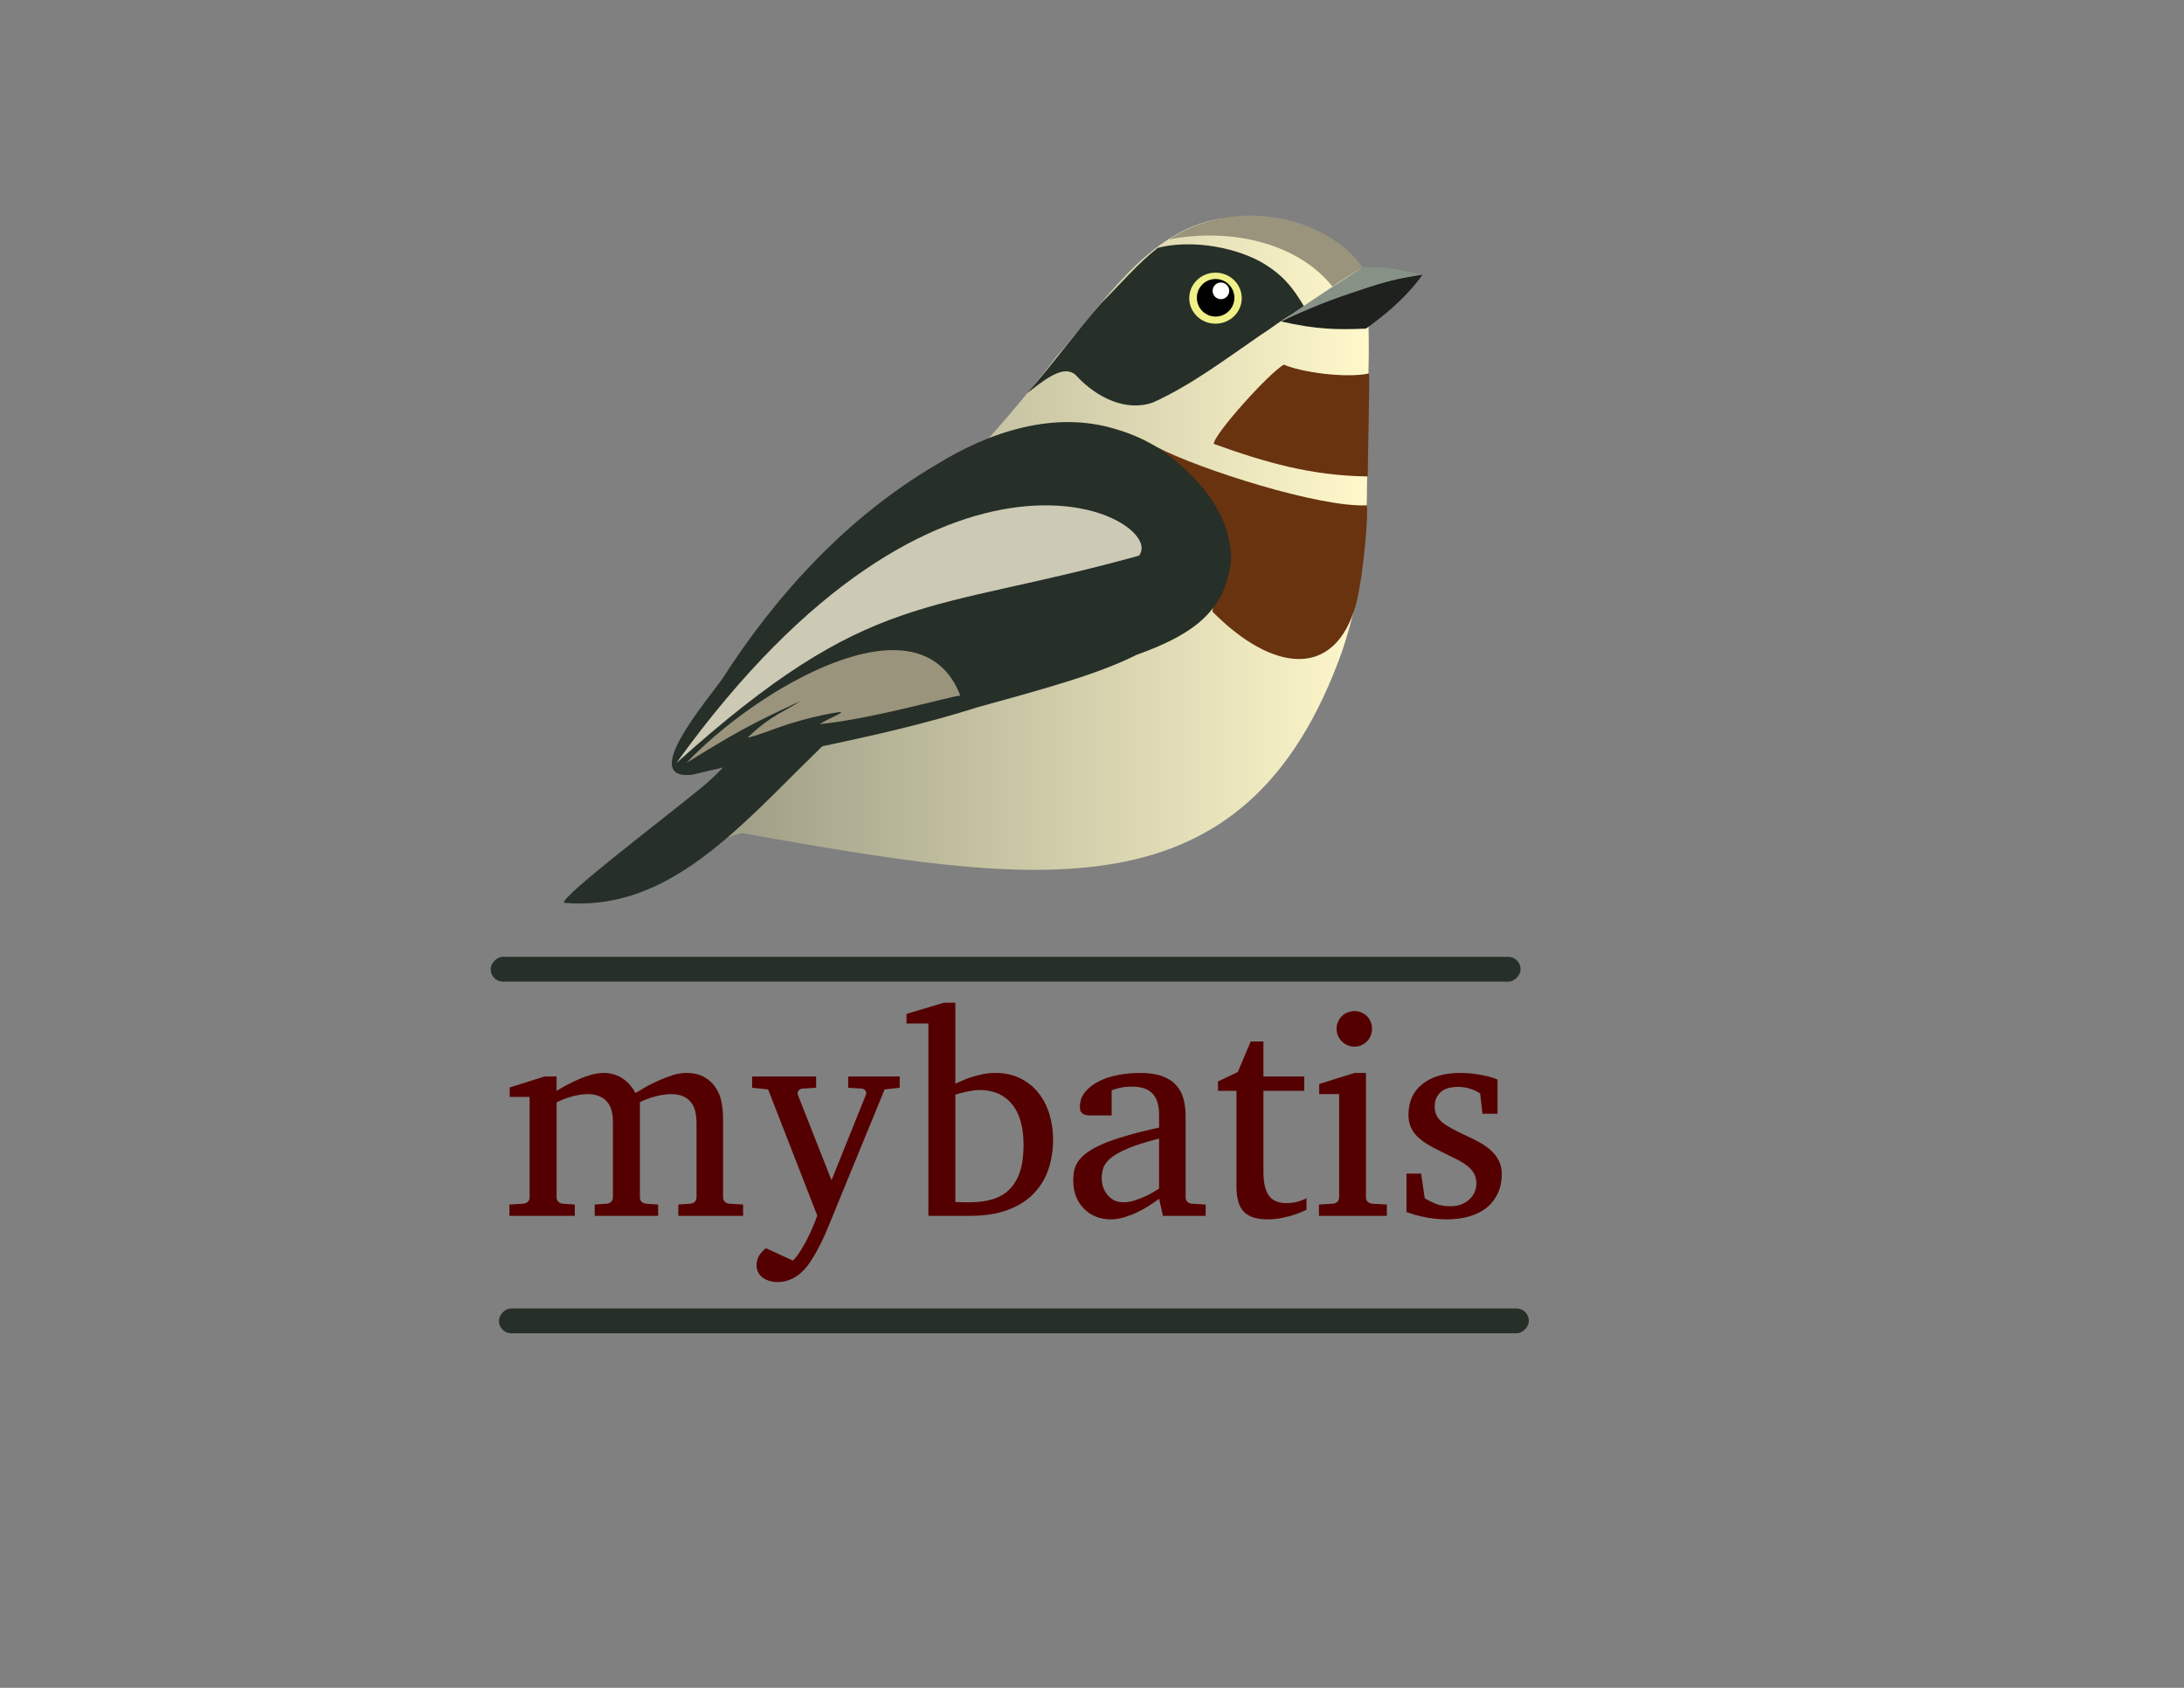 <?xml version="1.0" encoding="UTF-8" standalone="no"?>
<!-- Created with Inkscape (http://www.inkscape.org/) -->

<svg
   xmlns:dc="http://purl.org/dc/elements/1.1/"
   xmlns:cc="http://creativecommons.org/ns#"
   xmlns:rdf="http://www.w3.org/1999/02/22-rdf-syntax-ns#"
   xmlns:svg="http://www.w3.org/2000/svg"
   xmlns="http://www.w3.org/2000/svg"
   xmlns:xlink="http://www.w3.org/1999/xlink"
   xmlns:sodipodi="http://sodipodi.sourceforge.net/DTD/sodipodi-0.dtd"
   xmlns:inkscape="http://www.inkscape.org/namespaces/inkscape"
   width="792pt"
   height="612pt"
   id="svg2"
   sodipodi:version="0.32"
   inkscape:version="0.48.2 r9819"
   sodipodi:docname="vector-logo-bird-2.svg"
   version="1.0"
   inkscape:export-filename="/home/eduardo/workspace/logo/logo-bird-2.png"
   inkscape:export-xdpi="54.549999"
   inkscape:export-ydpi="54.549999">
  <rect width="100%" height="100%" fill="#808080" stroke="none"/>
  <defs
     id="defs4">
    <inkscape:perspective
       sodipodi:type="inkscape:persp3d"
       inkscape:vp_x="0 : 382.5 : 1"
       inkscape:vp_y="0 : 1000 : 0"
       inkscape:vp_z="990 : 382.5 : 1"
       inkscape:persp3d-origin="495 : 255 : 1"
       id="perspective31" />
    <linearGradient
       id="linearGradient3038">
      <stop
         style="stop-color:#757769;stop-opacity:1;"
         offset="0"
         id="stop3040" />
      <stop
         style="stop-color:#fff8cb;stop-opacity:1;"
         offset="1"
         id="stop3042" />
    </linearGradient>
    <linearGradient
       id="linearGradient3038-2">
      <stop
         style="stop-color:#757769;stop-opacity:1;"
         offset="0"
         id="stop3040-7" />
      <stop
         style="stop-color:#fff8cb;stop-opacity:1;"
         offset="1"
         id="stop3042-0" />
    </linearGradient>
    <linearGradient
       inkscape:collect="always"
       xlink:href="#linearGradient3038-2"
       id="linearGradient3060"
       gradientUnits="userSpaceOnUse"
       gradientTransform="matrix(0.876,0,0,1,-69.869,-114.194)"
       x1="2.836"
       y1="315.948"
       x2="915.594"
       y2="315.948" />
  </defs>
  <sodipodi:namedview
     id="base"
     pagecolor="#ffffff"
     bordercolor="#666666"
     borderopacity="1.0"
     inkscape:pageopacity="1"
     inkscape:pageshadow="2"
     inkscape:zoom="0.50976563"
     inkscape:cx="508.41152"
     inkscape:cy="497.02136"
     inkscape:document-units="px"
     inkscape:current-layer="layer1"
     inkscape:window-width="1366"
     inkscape:window-height="744"
     inkscape:window-x="0"
     inkscape:window-y="24"
     showgrid="false"
     inkscape:window-maximized="1"
     inkscape:object-nodes="true"
     inkscape:object-paths="true"
     inkscape:snap-intersection-paths="false"
     inkscape:snap-smooth-nodes="false"
     inkscape:snap-nodes="false" />
  <g
     inkscape:label="Layer 1"
     inkscape:groupmode="layer"
     id="layer1">
    <path
       id="path3104"
       style="font-size:139.822px;font-style:normal;font-variant:normal;font-weight:normal;font-stretch:normal;text-align:center;line-height:125%;writing-mode:lr-tb;text-anchor:middle;fill:#550000;fill-opacity:1;stroke:none;font-family:Abyssinica SIL;-inkscape-font-specification:Abyssinica SIL"
       d="m 327.977,587.806 0,-5.462 5.871,-0.41 c 0.865,-0.091 1.57,-0.41 2.116,-0.956 0.546,-0.546 0.819,-1.252 0.819,-2.116 l 0,-35.638 c -9e-5,-2.185 -0.205,-4.142 -0.614,-5.871 -0.41,-1.775 -1.115,-3.277 -2.116,-4.506 -0.956,-1.229 -2.23,-2.185 -3.823,-2.867 -1.593,-0.683 -3.55,-1.024 -5.871,-1.024 -1.183,6e-5 -2.435,0.114 -3.755,0.341 -1.274,0.182 -2.572,0.455 -3.892,0.819 -1.274,0.319 -2.549,0.728 -3.823,1.229 -1.229,0.455 -2.39,0.956 -3.482,1.502 l 0,46.016 c -6e-5,0.865 0.273,1.57 0.819,2.116 0.546,0.546 1.252,0.865 2.116,0.956 l 5.871,0.41 0,5.462 -30.654,0 0,-5.462 5.871,-0.41 c 0.865,-0.091 1.57,-0.41 2.116,-0.956 0.546,-0.546 0.819,-1.252 0.819,-2.116 l 0,-36.526 c -5e-5,-1.957 -0.228,-3.755 -0.683,-5.394 -0.41,-1.684 -1.115,-3.095 -2.116,-4.233 -0.956,-1.183 -2.23,-2.094 -3.823,-2.731 -1.548,-0.683 -3.436,-1.024 -5.667,-1.024 -1.32,6e-5 -2.708,0.137 -4.165,0.41 -1.411,0.228 -2.776,0.546 -4.096,0.956 -1.32,0.364 -2.572,0.797 -3.755,1.297 -1.138,0.455 -2.116,0.91 -2.936,1.365 l 0,45.879 c -3e-5,0.865 0.273,1.57 0.819,2.116 0.546,0.546 1.252,0.865 2.116,0.956 l 5.871,0.41 0,5.462 -31.61,0 0,-5.462 6.827,-0.41 c 0.865,-0.091 1.57,-0.41 2.116,-0.956 0.546,-0.546 0.819,-1.252 0.819,-2.116 l 0,-48.542 -9.626,0 0,-4.574 16.932,-5.325 5.735,0 0,6.964 c 1.547,-0.956 3.254,-1.934 5.12,-2.936 1.912,-1.001 3.869,-1.934 5.871,-2.799 2.003,-0.865 4.005,-1.57 6.008,-2.116 2.048,-0.546 3.983,-0.819 5.803,-0.819 2.003,7e-5 3.823,0.296 5.462,0.888 1.638,0.546 3.072,1.297 4.301,2.253 1.274,0.91 2.367,1.957 3.277,3.141 0.956,1.138 1.73,2.276 2.321,3.414 1.411,-0.865 3.118,-1.866 5.12,-3.004 2.003,-1.138 4.119,-2.185 6.349,-3.141 2.23,-1.001 4.46,-1.843 6.691,-2.526 2.23,-0.683 4.278,-1.024 6.145,-1.024 3.687,7e-5 6.691,0.683 9.012,2.048 2.321,1.32 4.142,3.027 5.462,5.12 1.365,2.048 2.298,4.347 2.799,6.896 0.501,2.549 0.751,5.007 0.751,7.373 l 0,38.711 c -1.1e-4,0.865 0.273,1.57 0.819,2.116 0.592,0.546 1.297,0.865 2.116,0.956 l 6.759,0.41 0,5.462 -31.337,0" />
    <path
       id="path3106"
       style="font-size:139.822px;font-style:normal;font-variant:normal;font-weight:normal;font-stretch:normal;text-align:center;line-height:125%;writing-mode:lr-tb;text-anchor:middle;fill:#550000;fill-opacity:1;stroke:none;font-family:Abyssinica SIL;-inkscape-font-specification:Abyssinica SIL"
       d="m 427.723,526.702 -26.831,65.405 c -0.455,1.138 -1.092,2.663 -1.912,4.574 -0.819,1.912 -1.798,3.937 -2.936,6.076 -1.092,2.185 -2.321,4.324 -3.687,6.418 -1.32,2.094 -2.708,3.869 -4.165,5.325 -1.684,1.684 -3.55,2.981 -5.598,3.892 -2.003,0.956 -4.187,1.434 -6.554,1.434 -1.639,-3e-5 -3.095,-0.228 -4.369,-0.683 -1.274,-0.41 -2.344,-0.979 -3.209,-1.707 -0.865,-0.728 -1.525,-1.593 -1.98,-2.594 -0.455,-0.956 -0.683,-1.957 -0.683,-3.004 -10e-6,-1.593 0.341,-3.072 1.024,-4.438 0.728,-1.32 1.889,-2.64 3.482,-3.96 l 13.108,6.008 c 1.138,-1.138 2.299,-2.64 3.482,-4.506 1.183,-1.821 2.298,-3.755 3.345,-5.803 1.047,-2.048 2.003,-4.096 2.867,-6.145 0.865,-2.003 1.547,-3.778 2.048,-5.325 l -23.759,-60.968 -7.715,-0.819 0,-5.462 30.928,0 0,5.462 -6.691,0.41 c -0.774,0.091 -1.388,0.432 -1.843,1.024 -0.455,0.592 -0.546,1.274 -0.273,2.048 l 16.249,41.237 16.59,-41.237 c 0.319,-0.728 0.273,-1.388 -0.137,-1.98 -0.41,-0.637 -1.001,-1.001 -1.775,-1.092 l -6.622,-0.41 0,-5.462 24.92,0 0,5.462 -7.305,0.819" />
    <path
       id="path3108"
       style="font-size:139.822px;font-style:normal;font-variant:normal;font-weight:normal;font-stretch:normal;text-align:center;line-height:125%;writing-mode:lr-tb;text-anchor:middle;fill:#550000;fill-opacity:1;stroke:none;font-family:Abyssinica SIL;-inkscape-font-specification:Abyssinica SIL"
       d="m 509.172,550.871 c -7e-5,5.28 -0.774,10.173 -2.321,14.679 -1.548,4.46 -3.96,8.352 -7.237,11.675 -3.232,3.323 -7.396,5.917 -12.494,7.783 -5.052,1.866 -11.083,2.799 -18.092,2.799 l -20.14,0 0,-92.987 -10.582,0 0,-4.643 18.024,-5.394 5.598,0 0,39.12 c 0.819,-0.364 1.889,-0.842 3.209,-1.434 1.32,-0.592 2.822,-1.161 4.506,-1.707 1.73,-0.546 3.573,-1.024 5.53,-1.434 1.957,-0.41 3.96,-0.614 6.008,-0.614 4.597,7e-5 8.625,0.865 12.084,2.594 3.505,1.73 6.44,4.074 8.807,7.032 2.367,2.959 4.142,6.395 5.325,10.309 1.183,3.869 1.775,7.942 1.775,12.221 m -14.269,2.799 c -5e-5,-8.784 -1.889,-15.43 -5.667,-19.936 -3.732,-4.506 -8.967,-6.759 -15.703,-6.759 -0.774,6e-5 -1.684,0.068 -2.731,0.205 -1.047,0.137 -2.116,0.319 -3.209,0.546 -1.047,0.228 -2.094,0.478 -3.141,0.751 -1.001,0.273 -1.843,0.523 -2.526,0.751 l 0,51.887 c 0.774,0.045 1.57,0.068 2.39,0.068 0.683,0.045 1.411,0.068 2.185,0.068 0.819,0 1.57,0 2.253,0 4.142,0 7.829,-0.478 11.06,-1.434 3.232,-0.956 5.962,-2.526 8.193,-4.711 2.23,-2.185 3.937,-5.029 5.12,-8.534 1.183,-3.505 1.775,-7.806 1.775,-12.904" />
    <path
       id="path3110"
       style="font-size:139.822px;font-style:normal;font-variant:normal;font-weight:normal;font-stretch:normal;text-align:center;line-height:125%;writing-mode:lr-tb;text-anchor:middle;fill:#550000;fill-opacity:1;stroke:none;font-family:Abyssinica SIL;-inkscape-font-specification:Abyssinica SIL"
       d="m 562.288,587.806 -1.843,-8.261 c -2.458,1.866 -4.984,3.527 -7.578,4.984 -1.138,0.637 -2.344,1.252 -3.618,1.843 -1.274,0.592 -2.594,1.115 -3.96,1.57 -1.32,0.501 -2.685,0.888 -4.096,1.161 -1.365,0.273 -2.731,0.41 -4.096,0.41 -2.549,-10e-6 -4.938,-0.432 -7.169,-1.297 -2.185,-0.865 -4.096,-2.116 -5.735,-3.755 -1.639,-1.639 -2.936,-3.618 -3.892,-5.94 -0.91,-2.321 -1.365,-4.961 -1.365,-7.92 0,-1.73 0.159,-3.368 0.478,-4.916 0.364,-1.547 1.07,-3.049 2.116,-4.506 1.047,-1.456 2.503,-2.845 4.369,-4.165 1.912,-1.365 4.392,-2.708 7.442,-4.028 3.095,-1.32 6.85,-2.617 11.265,-3.892 4.46,-1.32 9.74,-2.64 15.839,-3.96 l 0,-6.008 c -4e-5,-4.688 -1.047,-8.147 -3.141,-10.377 -2.094,-2.276 -5.394,-3.414 -9.9,-3.414 -2.458,7e-5 -4.552,0.228 -6.281,0.683 -1.73,0.455 -2.936,0.819 -3.618,1.092 l 0,12.153 -10.173,0 c -0.637,4e-5 -1.274,-0.045 -1.912,-0.137 -0.592,-0.091 -1.138,-0.273 -1.639,-0.546 -0.501,-0.319 -0.91,-0.728 -1.229,-1.229 -0.273,-0.546 -0.41,-1.252 -0.41,-2.116 -10e-6,-2.867 0.865,-5.325 2.594,-7.373 1.73,-2.094 3.983,-3.823 6.759,-5.189 2.776,-1.365 5.894,-2.367 9.353,-3.004 3.459,-0.637 6.918,-0.956 10.377,-0.956 4.324,7e-5 7.897,0.523 10.719,1.57 2.867,1.047 5.12,2.503 6.759,4.369 1.684,1.866 2.867,4.074 3.55,6.622 0.683,2.549 1.024,5.348 1.024,8.398 l 0,39.189 c -6e-5,0.865 0.273,1.57 0.819,2.116 0.592,0.546 1.297,0.865 2.116,0.956 l 6.759,0.41 0,5.462 -20.687,0 m -1.843,-37.345 c -6.281,1.593 -11.265,3.163 -14.952,4.711 -3.687,1.548 -6.486,3.118 -8.398,4.711 -1.866,1.548 -3.072,3.141 -3.618,4.779 -0.501,1.593 -0.751,3.254 -0.751,4.984 -2e-5,1.456 0.228,2.89 0.683,4.301 0.501,1.365 1.183,2.594 2.048,3.687 0.91,1.092 2.003,1.98 3.277,2.663 1.32,0.637 2.822,0.956 4.506,0.956 1.866,0 3.8,-0.341 5.803,-1.024 2.048,-0.683 3.914,-1.434 5.598,-2.253 1.957,-0.956 3.892,-2.071 5.803,-3.345 l 0,-24.169" />
    <path
       id="path3112"
       style="font-size:139.822px;font-style:normal;font-variant:normal;font-weight:normal;font-stretch:normal;text-align:center;line-height:125%;writing-mode:lr-tb;text-anchor:middle;fill:#550000;fill-opacity:1;stroke:none;font-family:Abyssinica SIL;-inkscape-font-specification:Abyssinica SIL"
       d="m 631.722,584.871 c -1.73,0.865 -3.619,1.639 -5.667,2.321 -1.73,0.592 -3.732,1.115 -6.008,1.57 -2.276,0.501 -4.665,0.751 -7.169,0.751 -5.28,-10e-6 -9.103,-1.229 -11.47,-3.687 -2.367,-2.458 -3.55,-6.463 -3.55,-12.016 l 0,-46.425 -8.944,0 0,-4.574 9.558,-4.506 6.281,-14.815 6.145,0 0,16.932 19.731,0 0,6.964 -19.731,0 0,39.052 c -2e-5,2.776 0.228,5.143 0.683,7.1 0.501,1.912 1.206,3.482 2.116,4.711 0.956,1.183 2.116,2.048 3.482,2.594 1.411,0.546 3.049,0.819 4.916,0.819 1.365,10e-6 2.617,-0.114 3.755,-0.341 1.183,-0.228 2.207,-0.501 3.072,-0.819 1.001,-0.364 1.934,-0.774 2.799,-1.229 l 0,5.598" />
    <path
       id="path3114"
       style="font-size:139.822px;font-style:normal;font-variant:normal;font-weight:normal;font-stretch:normal;text-align:center;line-height:125%;writing-mode:lr-tb;text-anchor:middle;fill:#550000;fill-opacity:1;stroke:none;font-family:Abyssinica SIL;-inkscape-font-specification:Abyssinica SIL"
       d="m 663.4,497.345 c -3e-5,1.183 -0.228,2.321 -0.683,3.414 -0.41,1.047 -1.001,1.957 -1.775,2.731 -0.774,0.774 -1.684,1.388 -2.731,1.843 -1.001,0.455 -2.094,0.683 -3.277,0.683 -1.183,8e-5 -2.321,-0.227 -3.414,-0.683 -1.047,-0.455 -1.957,-1.07 -2.731,-1.843 -0.774,-0.774 -1.388,-1.684 -1.843,-2.731 -0.455,-1.092 -0.683,-2.23 -0.683,-3.414 -10e-6,-1.183 0.228,-2.298 0.683,-3.345 0.455,-1.047 1.07,-1.957 1.843,-2.731 0.774,-0.774 1.684,-1.365 2.731,-1.775 1.092,-0.455 2.23,-0.683 3.414,-0.683 1.183,1e-4 2.276,0.228 3.277,0.683 1.047,0.41 1.957,1.001 2.731,1.775 0.774,0.774 1.365,1.684 1.775,2.731 0.455,1.047 0.683,2.162 0.683,3.345 m -25.671,90.461 0,-5.462 6.827,-0.41 c 0.865,-0.091 1.57,-0.41 2.116,-0.956 0.546,-0.546 0.819,-1.252 0.819,-2.116 l 0,-49.907 -9.626,0 0,-4.916 17.068,-5.325 5.53,0 0,60.148 c -3e-5,0.865 0.273,1.57 0.819,2.116 0.592,0.546 1.297,0.865 2.116,0.956 l 7.169,0.41 0,5.462 -32.839,0" />
    <path
       id="path3116"
       style="font-size:139.822px;font-style:normal;font-variant:normal;font-weight:normal;font-stretch:normal;text-align:center;line-height:125%;writing-mode:lr-tb;text-anchor:middle;fill:#550000;fill-opacity:1;stroke:none;font-family:Abyssinica SIL;-inkscape-font-specification:Abyssinica SIL"
       d="m 726.143,567.529 c -5e-5,3.414 -0.615,6.486 -1.843,9.217 -1.229,2.731 -2.981,5.052 -5.257,6.964 -2.276,1.866 -5.075,3.3 -8.398,4.301 -3.323,1.001 -7.055,1.502 -11.197,1.502 -2.139,-10e-6 -4.233,-0.137 -6.281,-0.41 -2.003,-0.228 -3.869,-0.546 -5.598,-0.956 -1.684,-0.364 -3.186,-0.751 -4.506,-1.161 -1.32,-0.41 -2.321,-0.751 -3.004,-1.024 l 0,-18.57 7.1,0 1.707,11.879 c 1.411,0.91 3.141,1.798 5.189,2.663 2.094,0.819 4.506,1.229 7.237,1.229 2.003,10e-6 3.778,-0.296 5.325,-0.888 1.547,-0.637 2.845,-1.456 3.892,-2.458 1.092,-1.001 1.912,-2.139 2.458,-3.414 0.592,-1.32 0.888,-2.685 0.888,-4.096 -3e-5,-1.957 -0.387,-3.618 -1.161,-4.984 -0.774,-1.411 -1.889,-2.663 -3.345,-3.755 -1.457,-1.138 -3.254,-2.23 -5.394,-3.277 -2.094,-1.047 -4.483,-2.23 -7.169,-3.55 -2.549,-1.229 -4.802,-2.435 -6.759,-3.618 -1.957,-1.229 -3.618,-2.526 -4.984,-3.892 -1.32,-1.411 -2.321,-2.936 -3.004,-4.574 -0.683,-1.684 -1.024,-3.573 -1.024,-5.667 -10e-6,-3.095 0.546,-5.894 1.639,-8.398 1.138,-2.503 2.776,-4.62 4.916,-6.349 2.139,-1.775 4.756,-3.14 7.851,-4.096 3.141,-0.956 6.736,-1.434 10.787,-1.434 2.048,7e-5 4.005,0.114 5.871,0.341 1.866,0.228 3.573,0.501 5.12,0.819 1.547,0.319 2.913,0.66 4.096,1.024 1.183,0.364 2.116,0.706 2.799,1.024 l 0,16.522 -7.305,0 -1.092,-9.763 c -1.001,-0.774 -2.481,-1.502 -4.438,-2.185 -1.957,-0.683 -4.028,-1.024 -6.213,-1.024 -3.869,6e-5 -6.736,0.888 -8.602,2.663 -1.821,1.73 -2.731,3.96 -2.731,6.691 -2e-5,1.593 0.25,2.981 0.751,4.165 0.546,1.183 1.411,2.299 2.594,3.345 1.229,1.047 2.822,2.116 4.779,3.209 2.003,1.092 4.483,2.321 7.442,3.687 2.458,1.092 4.711,2.23 6.759,3.414 2.048,1.183 3.823,2.503 5.325,3.96 1.502,1.457 2.663,3.072 3.482,4.847 0.865,1.775 1.297,3.801 1.297,6.076" />
    <rect
       style="color:#000000;fill:#262f28;fill-opacity:1;fill-rule:nonzero;stroke:none;stroke-width:2;marker:none;visibility:visible;display:inline;overflow:visible;enable-background:accumulate"
       id="rect2969"
       width="498"
       height="12"
       x="-735.233"
       y="462.586"
       ry="6"
       transform="scale(-1,1)" />
    <rect
       ry="6"
       y="632.586"
       x="-739.233"
       height="12"
       width="498"
       id="rect2971"
       style="color:#000000;fill:#262f28;fill-opacity:1;fill-rule:nonzero;stroke:none;stroke-width:2;marker:none;visibility:visible;display:inline;overflow:visible;enable-background:accumulate"
       transform="scale(-1,1)" />
    <g
       id="g3888"
       transform="matrix(0.555,0,0,0.544,255.273,186.242)">
      <g
         id="g3870">
        <path
           style="fill:url(#linearGradient3060);fill-opacity:1"
           d="M 709.572,235.615 C 727.536,179.868 730.87,138.689 731.094,81.216 729.32,23.387 736.287,-35.801 729.504,-93.092 707.603,-145.809 647.189,-152.182 602.115,-147.864 539.643,-136.593 501.672,-73.146 460.264,-25.277 422.139,25.357 380.546,72.307 337.069,116.789 202.337,407.001 108.305,422.173 186.078,397.963 c 257.097,46.305 439.451,79.379 523.494,-162.348 z"
           id="Body"
           inkscape:connector-curvature="0"
           sodipodi:nodetypes="cccccccc" />
        <path
           style="fill:#9a947d;stroke:none"
           d="m 727.179,-104.669 c -29.617,-43.379 -108.396,-65.015 -168.82,-24.879 50.093,-10.124 110.529,1.057 142.546,41.865 9.794,-6.993 16.039,-10.567 26.274,-16.986 z"
           id="HeadStripe"
           inkscape:connector-curvature="0"
           sodipodi:nodetypes="cccc" />
        <path
           style="fill:#262f28;fill-opacity:1"
           d="m 434.933,7.034 c 22.423,-25.811 42.403,-54.249 64.708,-80.157 16.243,-16.43 31.191,-34.629 49.001,-48.943 26.39,-6.967 62.49,-2.161 88.526,11.685 19.282,11.041 28.707,22.176 40.551,43.023 -14.541,2.97 -26.253,14.395 -38.92,22.391 -30.709,21.512 -60.819,44.866 -94.367,60.335 -23.746,8.43 -48.924,-4.594 -66.095,-23.216 -6.674,-7.852 -16.379,-3.968 -23.611,0.409 -7.006,4.058 -13.293,9.486 -19.793,14.473 z"
           id="EyeMask"
           inkscape:connector-curvature="0"
           sodipodi:nodetypes="cccccccccc" />
        <path
           inkscape:label="#path1343"
           sodipodi:nodetypes="cccccc"
           id="Chest"
           d="m 721.605,194.073 c 6.526,-26.815 10.771,-80.784 9.208,-87.364 -40.181,2.191 -145.545,-31.703 -183.43,-51.996 53.729,54.685 47.643,44.653 60.262,79.52 12.252,17.033 -9.54,48.006 -11.332,66.949 51.71,53.368 106.807,61.391 125.292,-7.11 z"
           style="fill:#693310;fill-opacity:1;stroke:none"
           inkscape:connector-curvature="0" />
        <path
           inkscape:label="#Tail"
           sodipodi:nodetypes="ccccc"
           id="TailUpper"
           d="M 357.505,243.122 C 236,302.698 165.299,472.134 31.333,459.969 30.007,453.454 112.192,390.021 150.991,357.794 c 30.533,-25.321 59.618,-68.675 60.1,-81.717 19.448,-8.433 123.674,-33.677 146.414,-32.955 z"
           style="fill:#262f28;fill-opacity:1;stroke:none"
           inkscape:connector-curvature="0" />
        <g
           inkscape:label="#g2532"
           id="Beak"
           transform="matrix(-0.876,0,0,1,747.878,-114.194)">
          <path
             style="fill:#1e211e"
             d="m 104.971,57.474 c -36.118,7.238 -54.418,7.429 -84.595,6.432 -24.463,-15.64 -42.777,-30.942 -56.445,-48.064 10.282,0.444 26.446,3.735 50.502,10.039 24.056,6.304 52.978,14.809 90.539,31.593 z"
             id="BeakLower"
             sodipodi:nodetypes="cccsc"
             inkscape:label="#path2513"
             inkscape:connector-curvature="0" />
          <path
             sodipodi:nodetypes="cccsc"
             id="BeakUpper"
             d="M 104.971,57.474 C 53.599,26.511 53.599,26.511 23.619,9.524 -5.397,8.454 -14.165,12.391 -35.864,15.827 c 27.277,4.06 37.973,6.63 53.795,11.35 26.878,8.017 45.176,13.067 87.04,30.298 z"
             style="fill:#879287;fill-opacity:1"
             inkscape:label="#path2530"
             inkscape:connector-curvature="0" />
        </g>
        <path
           transform="matrix(-0.963,0,0,1,770.784,-115.979)"
           d="m 202.143,38.612 c 0,12.525 -10.633,22.679 -23.75,22.679 -13.117,0 -23.75,-10.154 -23.75,-22.679 0,-12.525 10.633,-22.679 23.75,-22.679 13.117,0 23.75,10.154 23.75,22.679 z"
           sodipodi:ry="22.678572"
           sodipodi:rx="23.75"
           sodipodi:cy="38.612183"
           sodipodi:cx="178.39285"
           id="path2541"
           style="fill:#f0f088;fill-opacity:1;stroke:none"
           sodipodi:type="arc" />
        <path
           style="fill:#000000;fill-opacity:1;stroke:none"
           d="m 599.056,-94.413 c -9.03,0 -16.291,7.468 -16.291,16.699 0,9.231 7.261,16.699 16.291,16.699 9.03,0 16.383,-7.468 16.383,-16.699 0,-9.231 -7.353,-16.699 -16.383,-16.699 z"
           id="path2543"
           inkscape:connector-curvature="0" />
        <path
           style="fill:#262f28;fill-opacity:1"
           d="m 551.034,56.99 c 30.699,22.31 61.763,55.751 61.53,98.261 -4.608,43.881 -30.743,65.637 -82.108,84.233 -35.294,18.208 -85.733,31.629 -138.749,46.718 -85.658,27.528 -164.237,38.867 -248.464,59.94 -47.368,5.524 12.665,-65.733 26.053,-85.19 C 217.446,184.37 279.288,116.637 354.679,71.25 401.493,41.505 458.477,22.038 512.466,39.13 c 13.543,3.987 26.603,9.942 38.568,17.861 z"
           id="WingBackground"
           inkscape:connector-curvature="0"
           sodipodi:nodetypes="ccccccccc" />
        <path
           inkscape:connector-curvature="0"
           inkscape:label="#path1347"
           sodipodi:nodetypes="cccsccc"
           id="WingTip"
           d="m 138.201,335.562 c 40.618,-25.62 55.949,-34.556 98.777,-54.643 -11.64,8.239 -25.974,12.537 -45.59,32.35 17.518,-4.168 31.436,-13.458 72.943,-21.678 20.753,-4.11 -2.07,3.894 -10.004,9.572 47.117,-4.739 118.13,-26.008 122.393,-25.244 -35.273,-93.703 -179.888,-3.957 -238.519,59.643 z"
           style="fill:#9a947d;stroke:none" />
        <path
           sodipodi:nodetypes="ccc"
           inkscape:connector-curvature="0"
           id="WingStripe"
           d="M 532.357,151.458 C 345.946,204.195 299.419,179.918 129.243,335.811 360.624,7.909 558.07,118.308 532.357,151.458 z"
           style="fill:#f5efd7;fill-opacity:0.803;fill-rule:evenodd;stroke:none" />
        <path
           style="fill:#000000;fill-opacity:0"
           id="path3153-7"
           d="m 575.286,-145.549 c 16.207,-7.29 33.148,-12.279 49.85,-17.852 24.688,-8.529 49.743,-15.347 75.003,-21.23 9.155,-2.118 18.334,-4.184 27.666,-4.904 2.288,-0.135 4.585,-0.234 6.876,-0.115 0.791,0.033 1.582,0.034 2.374,0.03 0.456,-0.014 0.912,-0.014 1.368,-0.009 2.45,0.085 4.901,0.083 7.352,0.087 2.993,0.009 5.987,-0.009 8.98,-0.024 2.785,-0.365 3.918,0.281 6.311,1.678 2.746,1.641 5.174,3.601 7.364,6.106 2.323,2.709 4.254,5.844 5.682,9.263 0.93,1.848 0.932,3.983 1.356,5.983 0.323,1.375 1.085,2.273 2.081,3.076 1.746,1.076 3.61,1.573 5.563,1.944 0.314,0.049 0.628,0.099 0.942,0.148 0,0 -17.795,14.224 -17.795,14.224 l 0,0 c -0.315,-0.076 -0.63,-0.152 -0.946,-0.227 -2.183,-0.591 -4.353,-1.361 -6.2,-2.865 -1.208,-1.199 -2.246,-2.534 -2.73,-4.311 -0.609,-1.866 -0.291,-3.989 -1.124,-5.818 -1.23,-3.205 -3.029,-6.074 -5.228,-8.514 -2.094,-2.257 -4.472,-3.956 -7.072,-5.373 -1.857,-0.96 -3.717,-0.821 -5.732,-0.781 -2.975,-0.014 -5.949,-0.032 -8.924,-0.023 -2.521,0.005 -5.043,0.005 -7.563,0.088 -0.456,0.002 -0.911,0.005 -1.367,-0.021 -0.804,-0.023 -1.607,-0.05 -2.409,-0.102 -2.137,-0.097 -4.275,-0.064 -6.411,0.062 -8.888,0.662 -17.673,2.397 -26.426,4.226 -24.996,5.417 -49.711,12.171 -74.055,20.667 -17.418,5.998 -35.093,11.52 -51.775,19.909 0,0 16.989,-15.32 16.989,-15.32 z"
           inkscape:connector-curvature="0" />
        <path
           inkscape:label="#path2505"
           sodipodi:nodetypes="ccccc"
           id="Beard"
           d="m 731.597,81.071 c 0.248,-23.781 1.742,-84.654 1.15,-91.504 -20.914,4.441 -59.698,-1.275 -74.121,-7.873 -12.814,7.061 -61.485,62.48 -61.129,70.435 45.272,16.669 85.077,28.273 134.101,28.942 z"
           style="fill:#693310"
           inkscape:connector-curvature="0" />
        <path
           sodipodi:type="arc"
           style="fill:#ffffff;fill-opacity:1;fill-rule:nonzero"
           id="path3010"
           sodipodi:cx="615.57593"
           sodipodi:cy="225.53574"
           sodipodi:rx="4.4171963"
           sodipodi:ry="3.9641507"
           d="m 619.993,225.536 c 0,2.189 -1.978,3.964 -4.417,3.964 -2.44,0 -4.417,-1.775 -4.417,-3.964 0,-2.189 1.978,-3.964 4.417,-3.964 2.44,0 4.417,1.775 4.417,3.964 z"
           transform="matrix(1.636,0,0,1.867,-403.378,-504.962)" />
      </g>
    </g>
  </g>
</svg>
